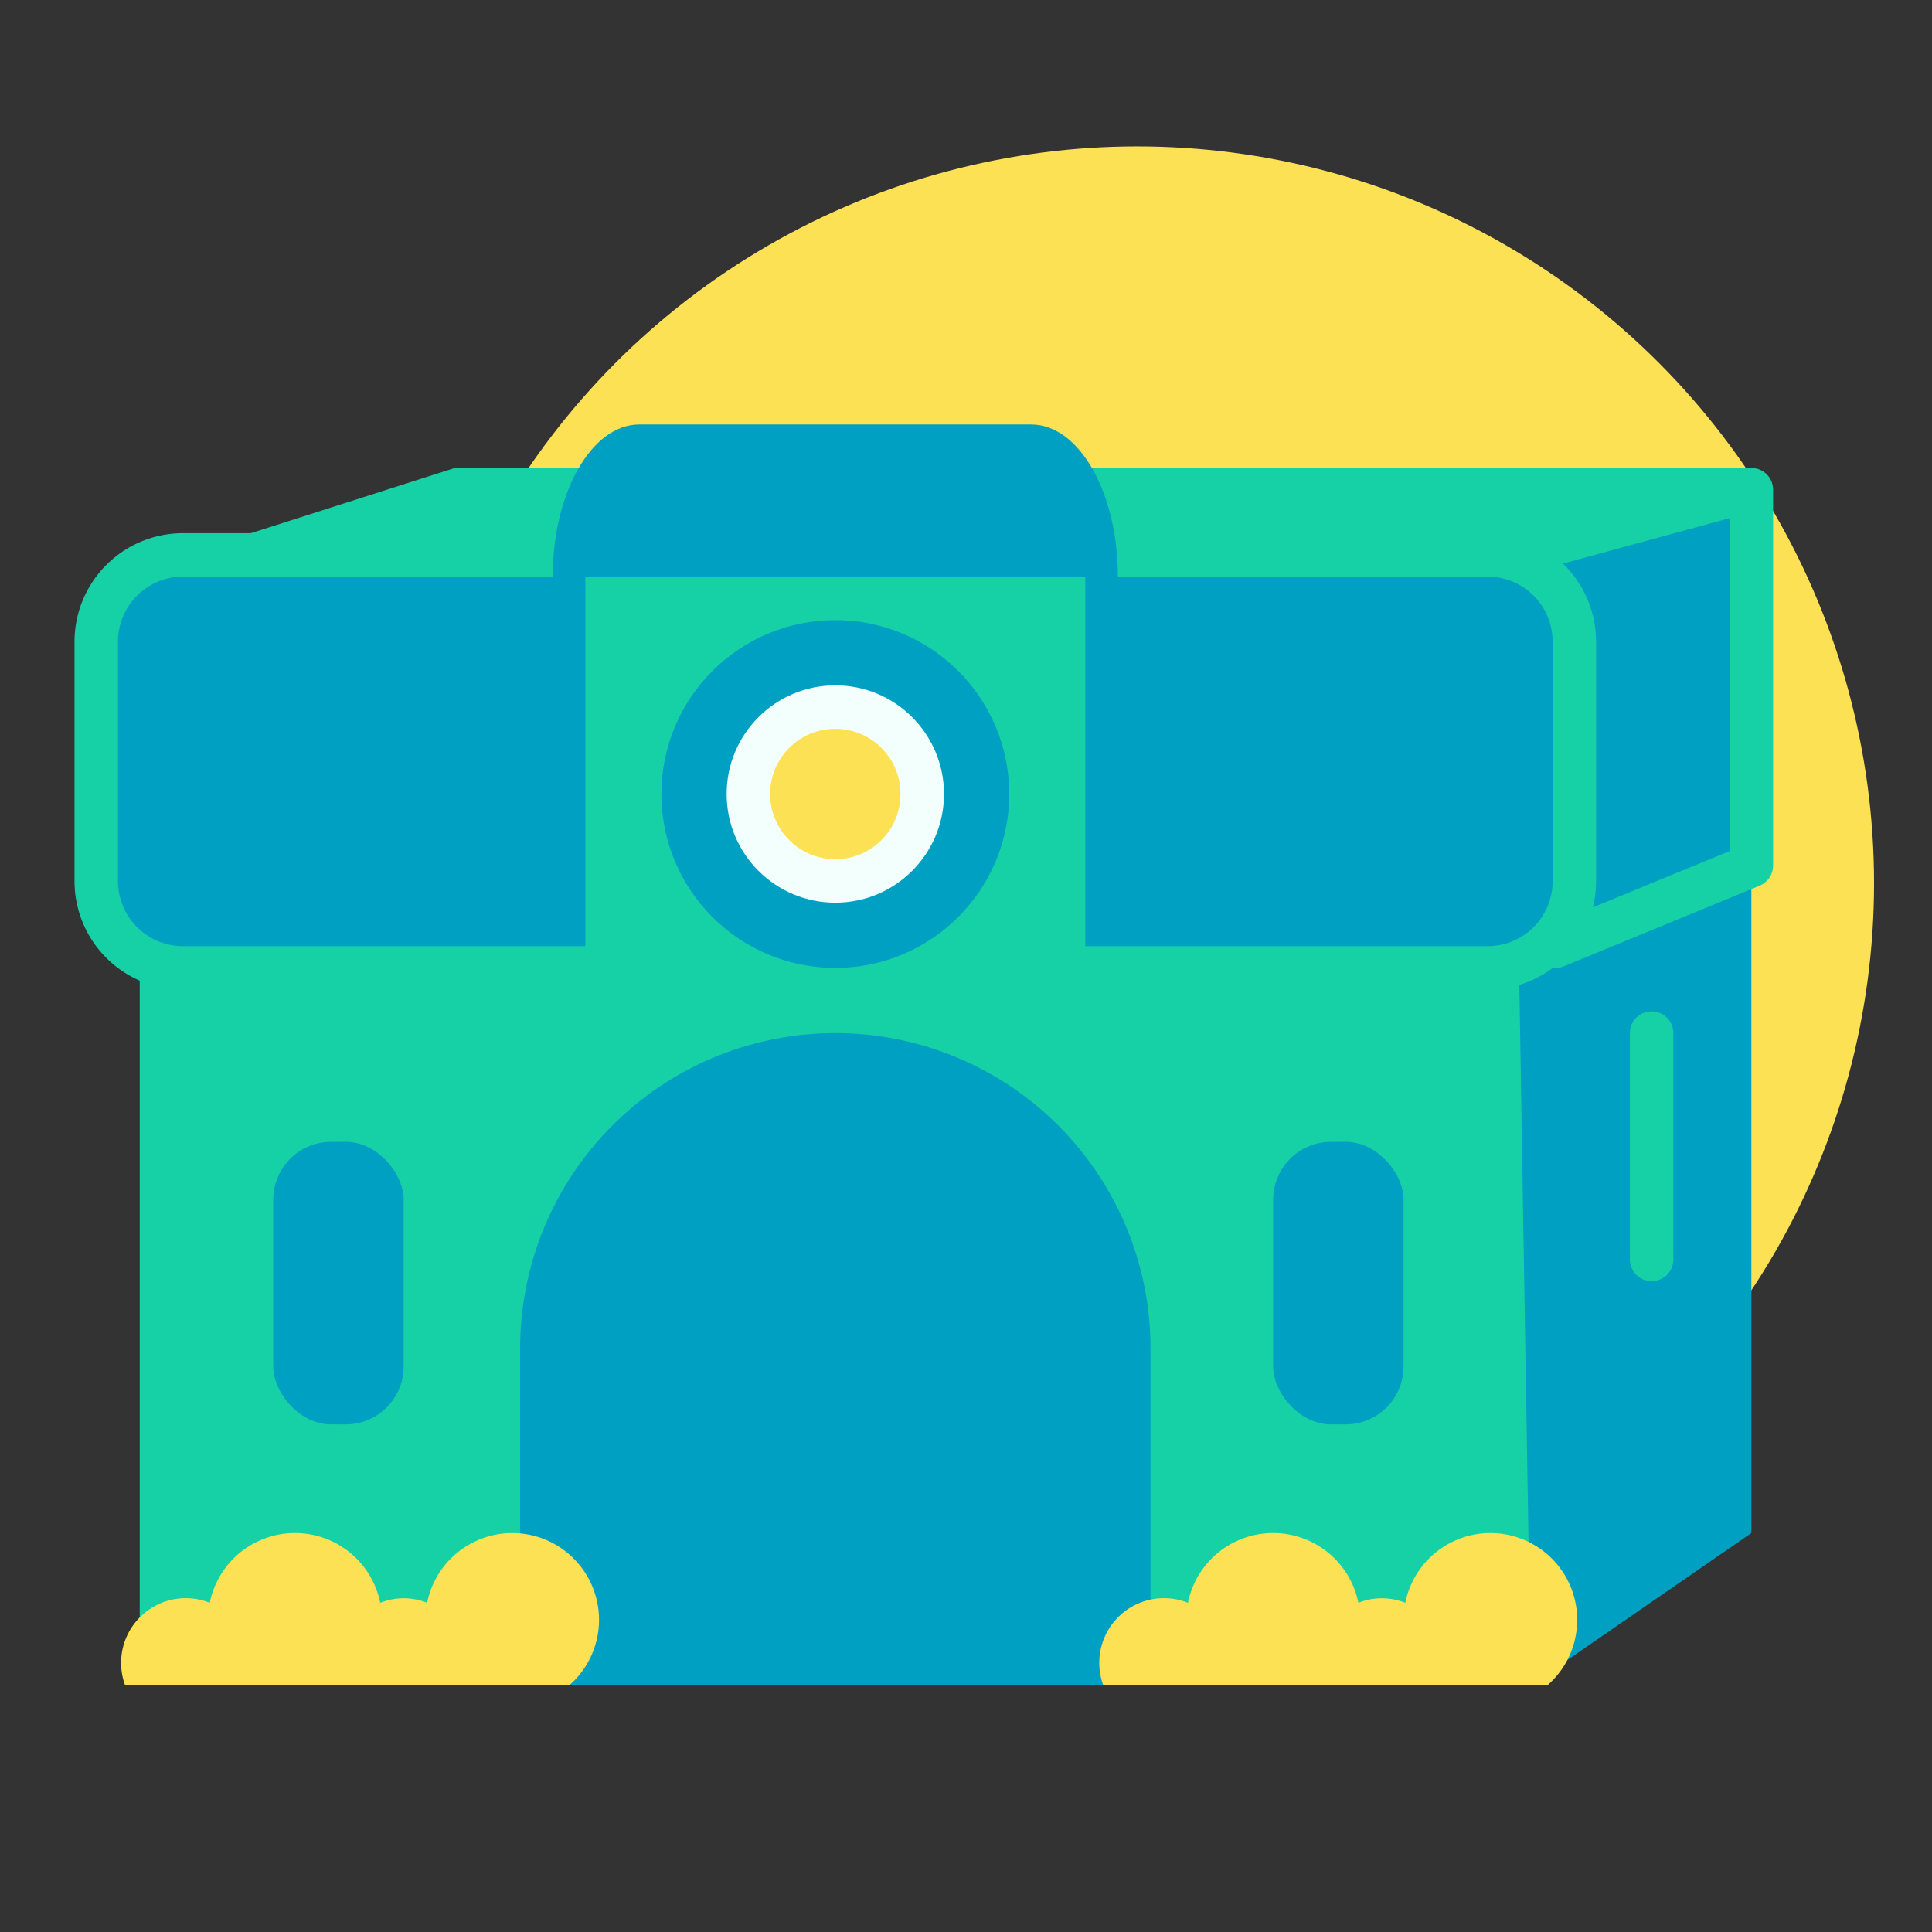 <svg id="a3a8af96-500d-49b0-a6b8-f06de313d1c5" data-name="Layer 1" xmlns="http://www.w3.org/2000/svg" viewBox="0 0 100 100"><rect x="0" y="0" width="100" height="100" fill="#333333" stroke="none"/><defs><style>.ab37a5a7-1e87-4299-abf0-86bf8873cf43{fill:#fde155;}.f1456040-ff34-412b-b55b-71d7bafa06f3{fill:#15d1a5;}.faf13ff7-2223-4c2c-a794-bb11ae7b34c7{fill:#00a0c3;}.e3f4b356-b010-41fa-acef-21839882d359{fill:#f2fffc;}</style></defs><circle class="ab37a5a7-1e87-4299-abf0-86bf8873cf43" cx="58.862" cy="45.717" r="38.138"/><rect class="f1456040-ff34-412b-b55b-71d7bafa06f3" x="7.232" y="30.972" width="72.006" height="56.255"/><path class="faf13ff7-2223-4c2c-a794-bb11ae7b34c7" d="M59.55,87.227v-17.439a16.314,16.314,0,0,0-32.628,0v17.439Z"/><rect class="faf13ff7-2223-4c2c-a794-bb11ae7b34c7" x="65.898" y="59.099" width="6.751" height="14.626" rx="3" transform="translate(138.547 132.825) rotate(180)"/><rect class="faf13ff7-2223-4c2c-a794-bb11ae7b34c7" x="14.144" y="59.099" width="6.751" height="14.626" rx="3" transform="translate(35.038 132.825) rotate(180)"/><polygon class="faf13ff7-2223-4c2c-a794-bb11ae7b34c7" points="79.239 87.227 90.651 79.351 90.651 24.221 78.274 28.722 79.239 87.227"/><polygon class="f1456040-ff34-412b-b55b-71d7bafa06f3" points="9.466 28.722 23.542 24.221 90.651 24.221 78.274 28.722 9.466 28.722"/><rect class="faf13ff7-2223-4c2c-a794-bb11ae7b34c7" x="4.982" y="28.722" width="76.507" height="21.377" rx="3.985"/><path class="f1456040-ff34-412b-b55b-71d7bafa06f3" d="M77.005,51.224H9.466a5.615,5.615,0,0,1-5.609-5.609v-12.409a5.615,5.615,0,0,1,5.609-5.609H77.005a5.615,5.615,0,0,1,5.608,5.609V45.614A5.615,5.615,0,0,1,77.005,51.224ZM9.466,29.847a3.363,3.363,0,0,0-3.359,3.359V45.614A3.363,3.363,0,0,0,9.466,48.973H77.005a3.362,3.362,0,0,0,3.358-3.359v-12.409a3.362,3.362,0,0,0-3.358-3.359Z"/><rect class="f1456040-ff34-412b-b55b-71d7bafa06f3" x="30.297" y="24.221" width="25.877" height="27.002"/><circle class="faf13ff7-2223-4c2c-a794-bb11ae7b34c7" cx="43.236" cy="41.098" r="9.001"/><circle class="e3f4b356-b010-41fa-acef-21839882d359" cx="43.236" cy="41.098" r="5.625"/><circle class="ab37a5a7-1e87-4299-abf0-86bf8873cf43" cx="43.236" cy="41.098" r="3.375"/><path class="faf13ff7-2223-4c2c-a794-bb11ae7b34c7" d="M57.862,29.847v0c0-4.35-2.007-7.876-4.484-7.876H33.093c-2.476,0-4.484,3.526-4.484,7.876v0"/><path class="ab37a5a7-1e87-4299-abf0-86bf8873cf43" d="M80.098,87.227a4.492,4.492,0,1,0-7.359-4.266,3.263,3.263,0,0,0-2.43,0,4.499,4.499,0,0,0-8.821,0,3.347,3.347,0,0,0-4.383,4.266Z"/><path class="ab37a5a7-1e87-4299-abf0-86bf8873cf43" d="M29.468,87.227a4.492,4.492,0,1,0-7.359-4.266,3.263,3.263,0,0,0-2.43,0,4.499,4.499,0,0,0-8.821,0,3.347,3.347,0,0,0-4.383,4.266Z"/><path class="f1456040-ff34-412b-b55b-71d7bafa06f3" d="M85.488,66.313a1.125,1.125,0,0,1-1.125-1.125V53.474a1.125,1.125,0,0,1,2.25,0v11.714A1.125,1.125,0,0,1,85.488,66.313Z"/><path class="f1456040-ff34-412b-b55b-71d7bafa06f3" d="M80.525,50.099a1.126,1.126,0,0,1-.429-2.166l9.429-3.883V26.819l-10.955,2.988a1.125,1.125,0,0,1-.592-2.171l12.376-3.375a1.125,1.125,0,0,1,1.421,1.086V44.804a1.125,1.125,0,0,1-.697,1.04l-10.126,4.17A1.122,1.122,0,0,1,80.525,50.099Z"/></svg>